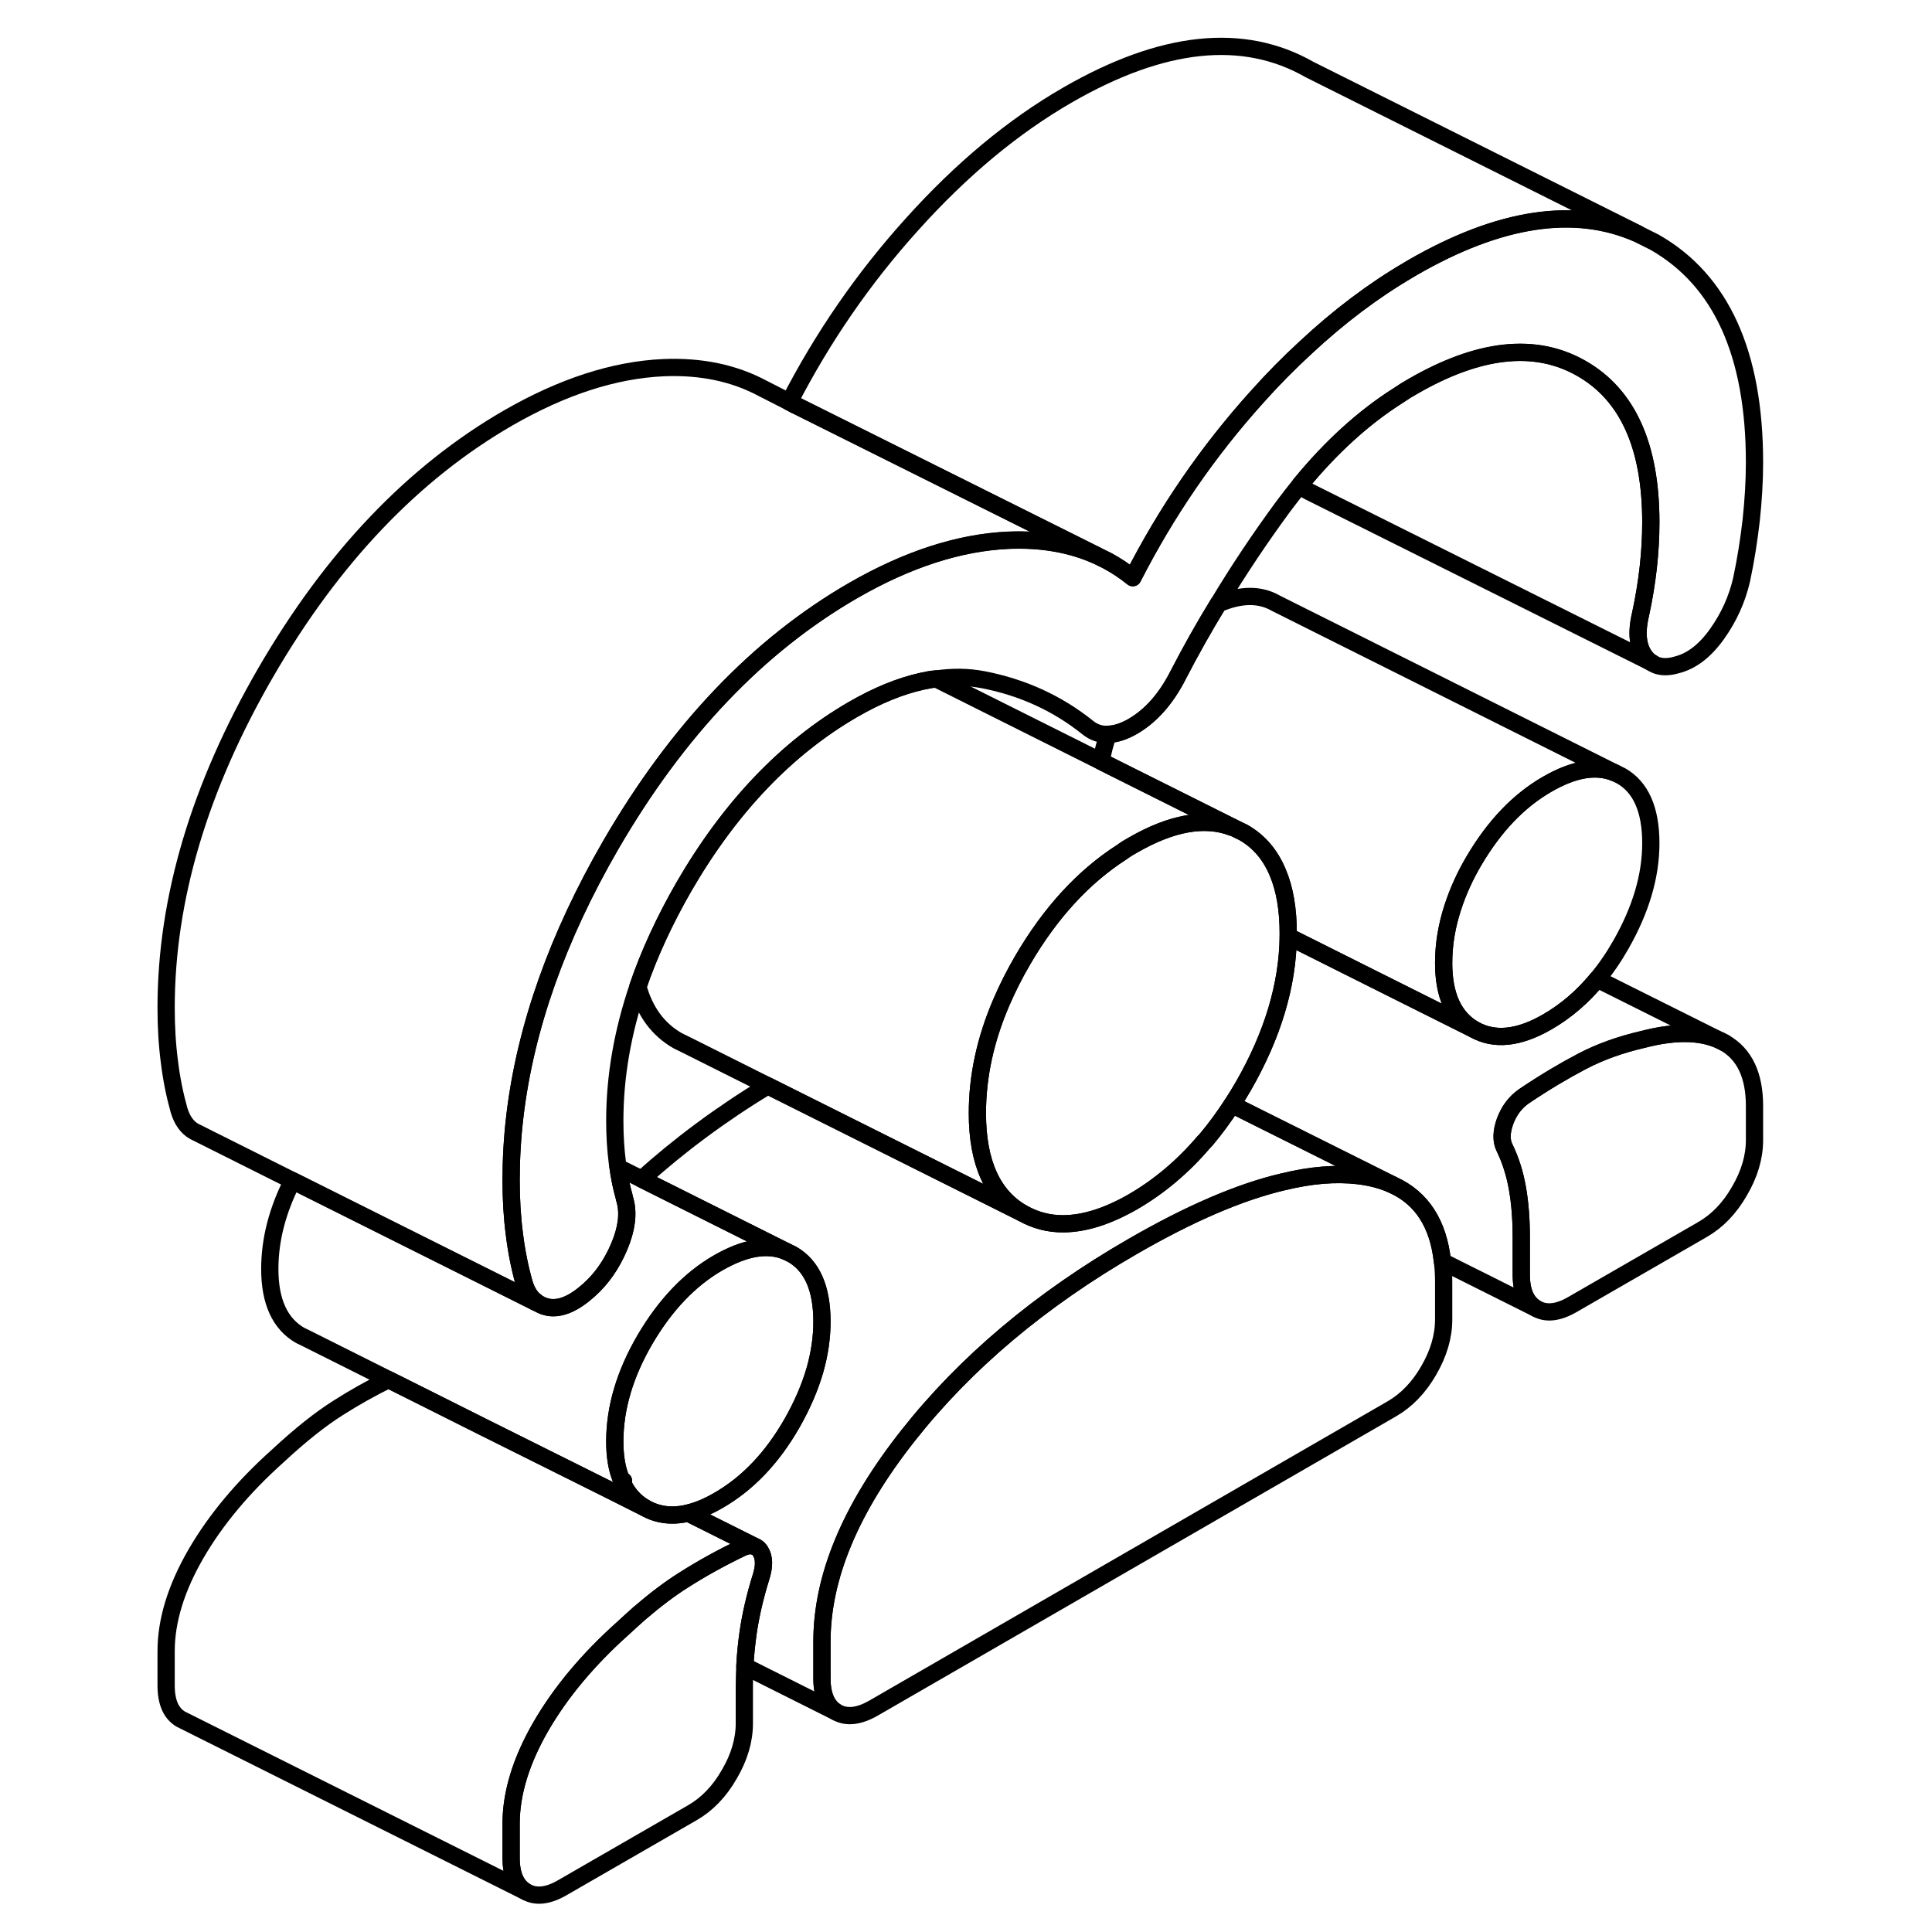 <svg width="24" height="24" viewBox="0 0 97 112" fill="none" xmlns="http://www.w3.org/2000/svg" stroke-width="1px" stroke-linecap="round" stroke-linejoin="round">
    <path d="M28.52 85.784C28.52 85.784 28.54 85.854 28.56 85.894L28.64 85.844L28.52 85.784Z" stroke="currentColor" stroke-linejoin="round"/>
    <path d="M94.21 64.114V66.094C94.21 67.074 93.92 68.054 93.34 69.044C92.77 70.044 92.05 70.784 91.2 71.274L83.69 75.604C82.84 76.104 82.13 76.184 81.56 75.854C80.98 75.524 80.69 74.874 80.69 73.894V71.744C80.69 70.704 80.62 69.764 80.47 68.904C80.32 68.044 80.07 67.254 79.72 66.534C79.52 66.134 79.53 65.624 79.75 65.004C79.98 64.384 80.34 63.904 80.84 63.554C82.04 62.744 83.17 62.074 84.22 61.524C85.27 60.974 86.45 60.554 87.75 60.254C89.75 59.734 91.33 59.804 92.48 60.454C93.63 61.114 94.21 62.334 94.21 64.114Z" stroke="currentColor" stroke-linejoin="round"/>
    <path d="M88.2 48.884C88.2 50.784 87.62 52.734 86.47 54.754C86.05 55.494 85.59 56.164 85.09 56.764C84.24 57.794 83.27 58.624 82.19 59.244C80.54 60.194 79.13 60.344 77.95 59.674C76.78 58.994 76.19 57.714 76.19 55.824C76.19 54.744 76.37 53.664 76.73 52.574C77.02 51.684 77.42 50.794 77.95 49.894C79.13 47.894 80.54 46.414 82.19 45.464C83.73 44.574 85.03 44.354 86.12 44.804L86.47 44.974C87.62 45.624 88.2 46.934 88.2 48.884Z" stroke="currentColor" stroke-linejoin="round"/>
    <path d="M94.21 26.804C94.21 27.904 94.14 29.014 94.02 30.144C93.89 31.284 93.71 32.444 93.46 33.614C93.2 34.734 92.73 35.784 92.03 36.764C91.33 37.744 90.55 38.334 89.7 38.544C89.23 38.684 88.82 38.684 88.48 38.544L88.27 38.434C88.12 38.354 87.98 38.224 87.86 38.064C87.44 37.504 87.35 36.694 87.6 35.634C87.8 34.714 87.95 33.804 88.05 32.914C88.15 32.024 88.2 31.144 88.2 30.284C88.2 25.864 86.86 22.894 84.18 21.364C81.51 19.834 78.24 20.184 74.39 22.414C74.12 22.564 73.86 22.724 73.6 22.904C71.54 24.204 69.64 25.944 67.88 28.094C67.54 28.504 67.21 28.934 66.88 29.374C65.55 31.184 64.29 33.064 63.12 35.014C62.3 36.354 61.53 37.724 60.8 39.134C60.1 40.514 59.22 41.504 58.17 42.114C57.65 42.414 57.17 42.564 56.74 42.574C56.3 42.594 55.89 42.454 55.54 42.164C53.79 40.764 51.77 39.844 49.5 39.404C48.62 39.234 47.72 39.224 46.77 39.364H46.76C46.5 39.384 46.24 39.434 45.97 39.494C44.69 39.774 43.35 40.324 41.95 41.134C38.1 43.364 34.83 46.784 32.15 51.404C31.03 53.354 30.13 55.294 29.48 57.204C28.59 59.824 28.14 62.414 28.14 64.964C28.14 65.824 28.19 66.644 28.29 67.414C28.29 67.504 28.31 67.584 28.33 67.674C28.41 68.264 28.52 68.804 28.67 69.334C28.69 69.424 28.71 69.524 28.74 69.614C28.94 70.364 28.83 71.244 28.4 72.264C27.97 73.284 27.39 74.124 26.64 74.794C25.78 75.564 25.01 75.904 24.31 75.794C24.16 75.764 24.02 75.724 23.89 75.664L23.68 75.554C23.63 75.514 23.58 75.484 23.54 75.444C23.24 75.214 23.02 74.854 22.88 74.374C22.63 73.484 22.44 72.544 22.32 71.554C22.19 70.564 22.13 69.524 22.13 68.434C22.13 67.194 22.2 65.944 22.35 64.694C22.96 59.564 24.82 54.324 27.91 48.984C31.77 42.334 36.45 37.424 41.95 34.244C45.11 32.424 48.11 31.454 50.96 31.324C52.88 31.244 54.59 31.544 56.11 32.224L56.68 32.504C57.2 32.784 57.7 33.114 58.17 33.494C60.12 29.674 62.52 26.174 65.38 23.004C66.3 21.974 67.24 21.024 68.2 20.144C70.13 18.344 72.12 16.844 74.19 15.634C74.26 15.594 74.32 15.554 74.39 15.514C79.42 12.614 83.77 11.944 87.42 13.544L88.42 14.044C92.28 16.244 94.21 20.504 94.21 26.814V26.804Z" stroke="currentColor" stroke-linejoin="round"/>
    <path d="M23.54 75.435C23.54 75.435 23.52 75.465 23.52 75.475L23.68 75.545C23.63 75.505 23.58 75.475 23.54 75.435ZM28.52 85.784C28.52 85.784 28.54 85.855 28.56 85.894L28.64 85.845L28.52 85.784Z" stroke="currentColor" stroke-linejoin="round"/>
    <path d="M63.96 47.955C63.96 47.955 63.95 47.965 63.94 47.965C62.33 47.355 60.41 47.705 58.17 48.995C57.96 49.114 57.74 49.244 57.54 49.394C55.31 50.824 53.39 52.914 51.79 55.654C51.31 56.474 50.9 57.294 50.55 58.105C49.62 60.264 49.16 62.404 49.16 64.534C49.16 67.404 50.04 69.344 51.79 70.335L37.01 62.944L32.34 60.605L31.79 60.334C30.65 59.684 29.88 58.645 29.48 57.194C30.13 55.285 31.03 53.344 32.15 51.394C34.83 46.774 38.1 43.355 41.95 41.124C43.35 40.315 44.69 39.764 45.97 39.484C46.24 39.425 46.5 39.374 46.76 39.355H46.77L56.34 44.144L63.96 47.955Z" stroke="currentColor" stroke-linejoin="round"/>
    <path d="M67.18 54.134V54.284C67.15 57.104 66.28 59.994 64.59 62.944C64.37 63.324 64.15 63.684 63.92 64.034C63.45 64.754 62.96 65.424 62.44 66.044C62.39 66.104 62.34 66.154 62.28 66.214C61.07 67.634 59.69 68.794 58.17 69.674C56.7 70.514 55.37 70.934 54.16 70.944C53.31 70.954 52.52 70.744 51.79 70.334C50.04 69.344 49.16 67.404 49.16 64.534C49.16 62.404 49.62 60.264 50.55 58.105C50.9 57.294 51.31 56.474 51.79 55.654C53.39 52.914 55.31 50.824 57.54 49.394C57.74 49.244 57.96 49.114 58.17 48.995C60.41 47.705 62.33 47.354 63.94 47.964C63.98 47.964 64.02 47.984 64.06 48.005L64.59 48.264C65.48 48.774 66.14 49.544 66.57 50.574C66.98 51.534 67.18 52.714 67.18 54.134Z" stroke="currentColor" stroke-linejoin="round"/>
    <path d="M86.12 44.804C85.03 44.355 83.73 44.575 82.19 45.465C80.54 46.414 79.13 47.894 77.95 49.894C77.42 50.794 77.02 51.684 76.73 52.575C76.37 53.664 76.19 54.745 76.19 55.825C76.19 57.715 76.78 58.995 77.95 59.675L73.95 57.675L67.18 54.285V54.134C67.18 52.714 66.98 51.535 66.57 50.575C66.14 49.544 65.48 48.774 64.59 48.264L64.06 48.005L63.96 47.955L56.34 44.144C56.42 43.614 56.56 43.094 56.74 42.565C57.17 42.554 57.65 42.404 58.17 42.105C59.22 41.495 60.1 40.505 60.8 39.125C61.53 37.715 62.3 36.345 63.12 35.005C64.42 34.445 65.54 34.434 66.47 34.974L86.12 44.804Z" stroke="currentColor" stroke-linejoin="round"/>
    <path d="M88.27 38.425L68.46 28.535L68.36 28.485C68.18 28.395 68.02 28.265 67.88 28.084C69.64 25.934 71.54 24.195 73.6 22.895C73.86 22.715 74.12 22.555 74.39 22.404C78.24 20.174 81.51 19.825 84.18 21.355C86.86 22.885 88.2 25.855 88.2 30.274C88.2 31.134 88.15 32.014 88.05 32.904C87.95 33.794 87.8 34.705 87.6 35.625C87.35 36.685 87.44 37.495 87.86 38.054C87.98 38.215 88.12 38.344 88.27 38.425Z" stroke="currentColor" stroke-linejoin="round"/>
    <path d="M56.11 32.214C54.59 31.534 52.88 31.234 50.96 31.314C48.11 31.444 45.11 32.414 41.95 34.234C36.45 37.414 31.77 42.324 27.91 48.974C24.82 54.314 22.96 59.554 22.35 64.684C22.2 65.934 22.13 67.184 22.13 68.424C22.13 69.514 22.19 70.554 22.32 71.544C22.44 72.534 22.63 73.474 22.88 74.364C23.02 74.844 23.24 75.204 23.54 75.434C23.53 75.444 23.52 75.464 23.52 75.474L18.22 72.824L9.46 68.444L3.83 65.624L3.75 65.584C3.35 65.354 3.06 64.954 2.88 64.364C2.63 63.474 2.44 62.534 2.32 61.544C2.19 60.554 2.13 59.514 2.13 58.424C2.13 52.104 4.06 45.624 7.91 38.974C11.77 32.324 16.45 27.414 21.95 24.234C25.11 22.414 28.11 21.444 30.96 21.314C33.14 21.224 35.05 21.624 36.71 22.514L36.79 22.554L38.26 23.304L38.62 23.494L38.67 23.514L42.78 25.564L56.11 32.214Z" stroke="currentColor" stroke-linejoin="round"/>
    <path d="M76.19 74.345V76.495C76.19 77.475 75.9 78.455 75.32 79.455C74.75 80.445 74.03 81.185 73.18 81.675L43.15 99.014C42.3 99.504 41.59 99.585 41.01 99.264C40.44 98.934 40.15 98.285 40.15 97.305V95.154C40.15 91.415 41.81 87.445 45.14 83.225C48.47 79.005 52.81 75.345 58.17 72.255C61.46 70.355 64.36 69.105 66.87 68.514H66.88C68.5 68.115 69.94 68.004 71.23 68.154C71.99 68.245 72.67 68.425 73.25 68.695C74.92 69.455 75.88 70.934 76.12 73.135C76.17 73.514 76.19 73.915 76.19 74.345Z" stroke="currentColor" stroke-linejoin="round"/>
    <path d="M92.48 60.455C91.33 59.804 89.75 59.734 87.75 60.255C86.45 60.554 85.27 60.974 84.22 61.524C83.17 62.074 82.04 62.744 80.84 63.554C80.34 63.904 79.98 64.385 79.75 65.004C79.53 65.624 79.52 66.134 79.72 66.534C80.07 67.254 80.32 68.044 80.47 68.904C80.62 69.764 80.69 70.704 80.69 71.745V73.894C80.69 74.874 80.98 75.525 81.56 75.855L76.12 73.134C75.88 70.934 74.92 69.454 73.25 68.695L65.26 64.704L63.92 64.034C64.15 63.684 64.37 63.325 64.59 62.944C66.28 59.995 67.15 57.104 67.18 54.284L73.95 57.674L77.95 59.674C79.13 60.344 80.54 60.194 82.19 59.245C83.27 58.624 84.24 57.794 85.09 56.764L92.48 60.455Z" stroke="currentColor" stroke-linejoin="round"/>
    <path d="M73.25 68.694C72.67 68.424 71.99 68.244 71.23 68.154C69.94 68.004 68.5 68.114 66.88 68.514H66.87C64.36 69.104 61.46 70.354 58.17 72.254C52.81 75.344 48.47 79.004 45.14 83.224C41.81 87.444 40.15 91.414 40.15 95.154V97.304C40.15 98.284 40.44 98.934 41.01 99.264L35.68 96.594C35.71 95.944 35.78 95.294 35.87 94.644C36.02 93.614 36.27 92.534 36.62 91.414C36.82 90.784 36.81 90.284 36.58 89.924C36.51 89.814 36.43 89.734 36.33 89.684L36.29 89.664L32.39 87.714C32.94 87.584 33.52 87.344 34.14 86.984C35.85 86.004 37.27 84.504 38.42 82.494C39.01 81.454 39.45 80.434 39.74 79.434C40.01 78.484 40.15 77.544 40.15 76.624C40.15 74.674 39.57 73.374 38.42 72.714L38.07 72.544L29.7 68.354C31.86 66.404 34.29 64.594 37.01 62.944L51.79 70.334C52.52 70.744 53.31 70.954 54.16 70.944C55.37 70.934 56.7 70.514 58.17 69.674C59.69 68.794 61.07 67.634 62.28 66.214C62.34 66.154 62.39 66.104 62.44 66.044C62.96 65.424 63.45 64.754 63.92 64.034L65.26 64.704L73.25 68.694Z" stroke="currentColor" stroke-linejoin="round"/>
    <path d="M38.07 72.544C36.98 72.094 35.68 72.324 34.14 73.204C32.49 74.154 31.08 75.634 29.9 77.634C28.73 79.634 28.14 81.614 28.14 83.564C28.14 84.424 28.26 85.164 28.52 85.774C28.52 85.774 28.54 85.854 28.56 85.894C28.85 86.564 29.3 87.074 29.9 87.414L27.77 86.344L20.39 82.664L16.74 80.834L15.02 79.974L10.27 77.594L9.9 77.414C8.73 76.744 8.14 75.454 8.14 73.564C8.14 71.874 8.58 70.164 9.46 68.444L18.22 72.824L23.52 75.474L23.68 75.544L23.89 75.654C24.02 75.714 24.16 75.754 24.31 75.784C25.01 75.894 25.78 75.554 26.64 74.784C27.39 74.114 27.97 73.274 28.4 72.254C28.83 71.234 28.94 70.354 28.74 69.604C28.71 69.514 28.69 69.414 28.67 69.324C28.52 68.794 28.41 68.254 28.33 67.674L29.7 68.354L38.07 72.544Z" stroke="currentColor" stroke-linejoin="round"/>
    <path d="M40.15 76.624C40.15 77.544 40.01 78.484 39.74 79.434C39.45 80.434 39.01 81.454 38.42 82.494C37.27 84.504 35.85 86.004 34.14 86.984C33.52 87.344 32.94 87.584 32.39 87.714C31.47 87.934 30.64 87.834 29.9 87.414C29.3 87.074 28.85 86.564 28.56 85.894L28.64 85.844L28.52 85.784C28.26 85.164 28.14 84.424 28.14 83.564C28.14 81.614 28.73 79.634 29.9 77.634C31.08 75.634 32.49 74.154 34.14 73.204C35.68 72.324 36.98 72.094 38.07 72.544L38.42 72.714C39.57 73.374 40.15 74.674 40.15 76.624Z" stroke="currentColor" stroke-linejoin="round"/>
    <path d="M36.29 89.665C36.09 89.565 35.82 89.585 35.5 89.735C34.29 90.315 33.17 90.935 32.12 91.605C31.34 92.095 30.48 92.745 29.56 93.534C29.25 93.814 28.92 94.105 28.59 94.415C26.59 96.205 25.01 98.095 23.86 100.075C22.71 102.065 22.13 103.945 22.13 105.725V107.705C22.13 108.685 22.42 109.335 22.99 109.665L3.17 99.755L2.99 99.665C2.42 99.335 2.13 98.685 2.13 97.705V95.725C2.13 93.945 2.71 92.065 3.86 90.075C5.01 88.095 6.59 86.205 8.59 84.415C9.89 83.205 11.07 82.265 12.12 81.605C13.03 81.025 13.99 80.485 15.02 79.975L16.74 80.835L20.39 82.665L27.77 86.345L29.9 87.415C30.64 87.835 31.47 87.935 32.39 87.715L36.29 89.665Z" stroke="currentColor" stroke-linejoin="round"/>
    <path d="M36.62 91.414C36.27 92.534 36.02 93.614 35.87 94.644C35.78 95.294 35.71 95.944 35.68 96.594C35.66 96.974 35.65 97.364 35.65 97.754V99.904C35.65 100.884 35.36 101.864 34.78 102.854C34.21 103.854 33.49 104.594 32.64 105.084L25.13 109.414C24.28 109.914 23.57 109.994 22.99 109.664C22.42 109.334 22.13 108.684 22.13 107.704V105.724C22.13 103.944 22.71 102.064 23.86 100.074C25.01 98.094 26.59 96.204 28.59 94.414C28.92 94.104 29.25 93.814 29.56 93.534C30.48 92.744 31.34 92.094 32.12 91.604C33.17 90.934 34.29 90.314 35.5 89.734C35.82 89.584 36.09 89.564 36.29 89.664L36.33 89.684C36.43 89.734 36.51 89.814 36.58 89.924C36.81 90.284 36.82 90.784 36.62 91.414Z" stroke="currentColor" stroke-linejoin="round"/>
    <path d="M87.42 13.534C83.77 11.934 79.42 12.604 74.39 15.505C74.32 15.544 74.26 15.585 74.19 15.624C72.12 16.834 70.13 18.334 68.2 20.134C67.24 21.014 66.3 21.965 65.38 22.994C62.52 26.165 60.12 29.665 58.17 33.484C57.7 33.105 57.2 32.775 56.68 32.495L56.11 32.215L42.78 25.564L38.67 23.514L38.62 23.494L38.26 23.305C40.19 19.555 42.56 16.114 45.38 12.995C48.23 9.825 51.23 7.325 54.39 5.505C59.89 2.335 64.57 1.834 68.42 4.034L87.42 13.534Z" stroke="currentColor" stroke-linejoin="round"/>
</svg>